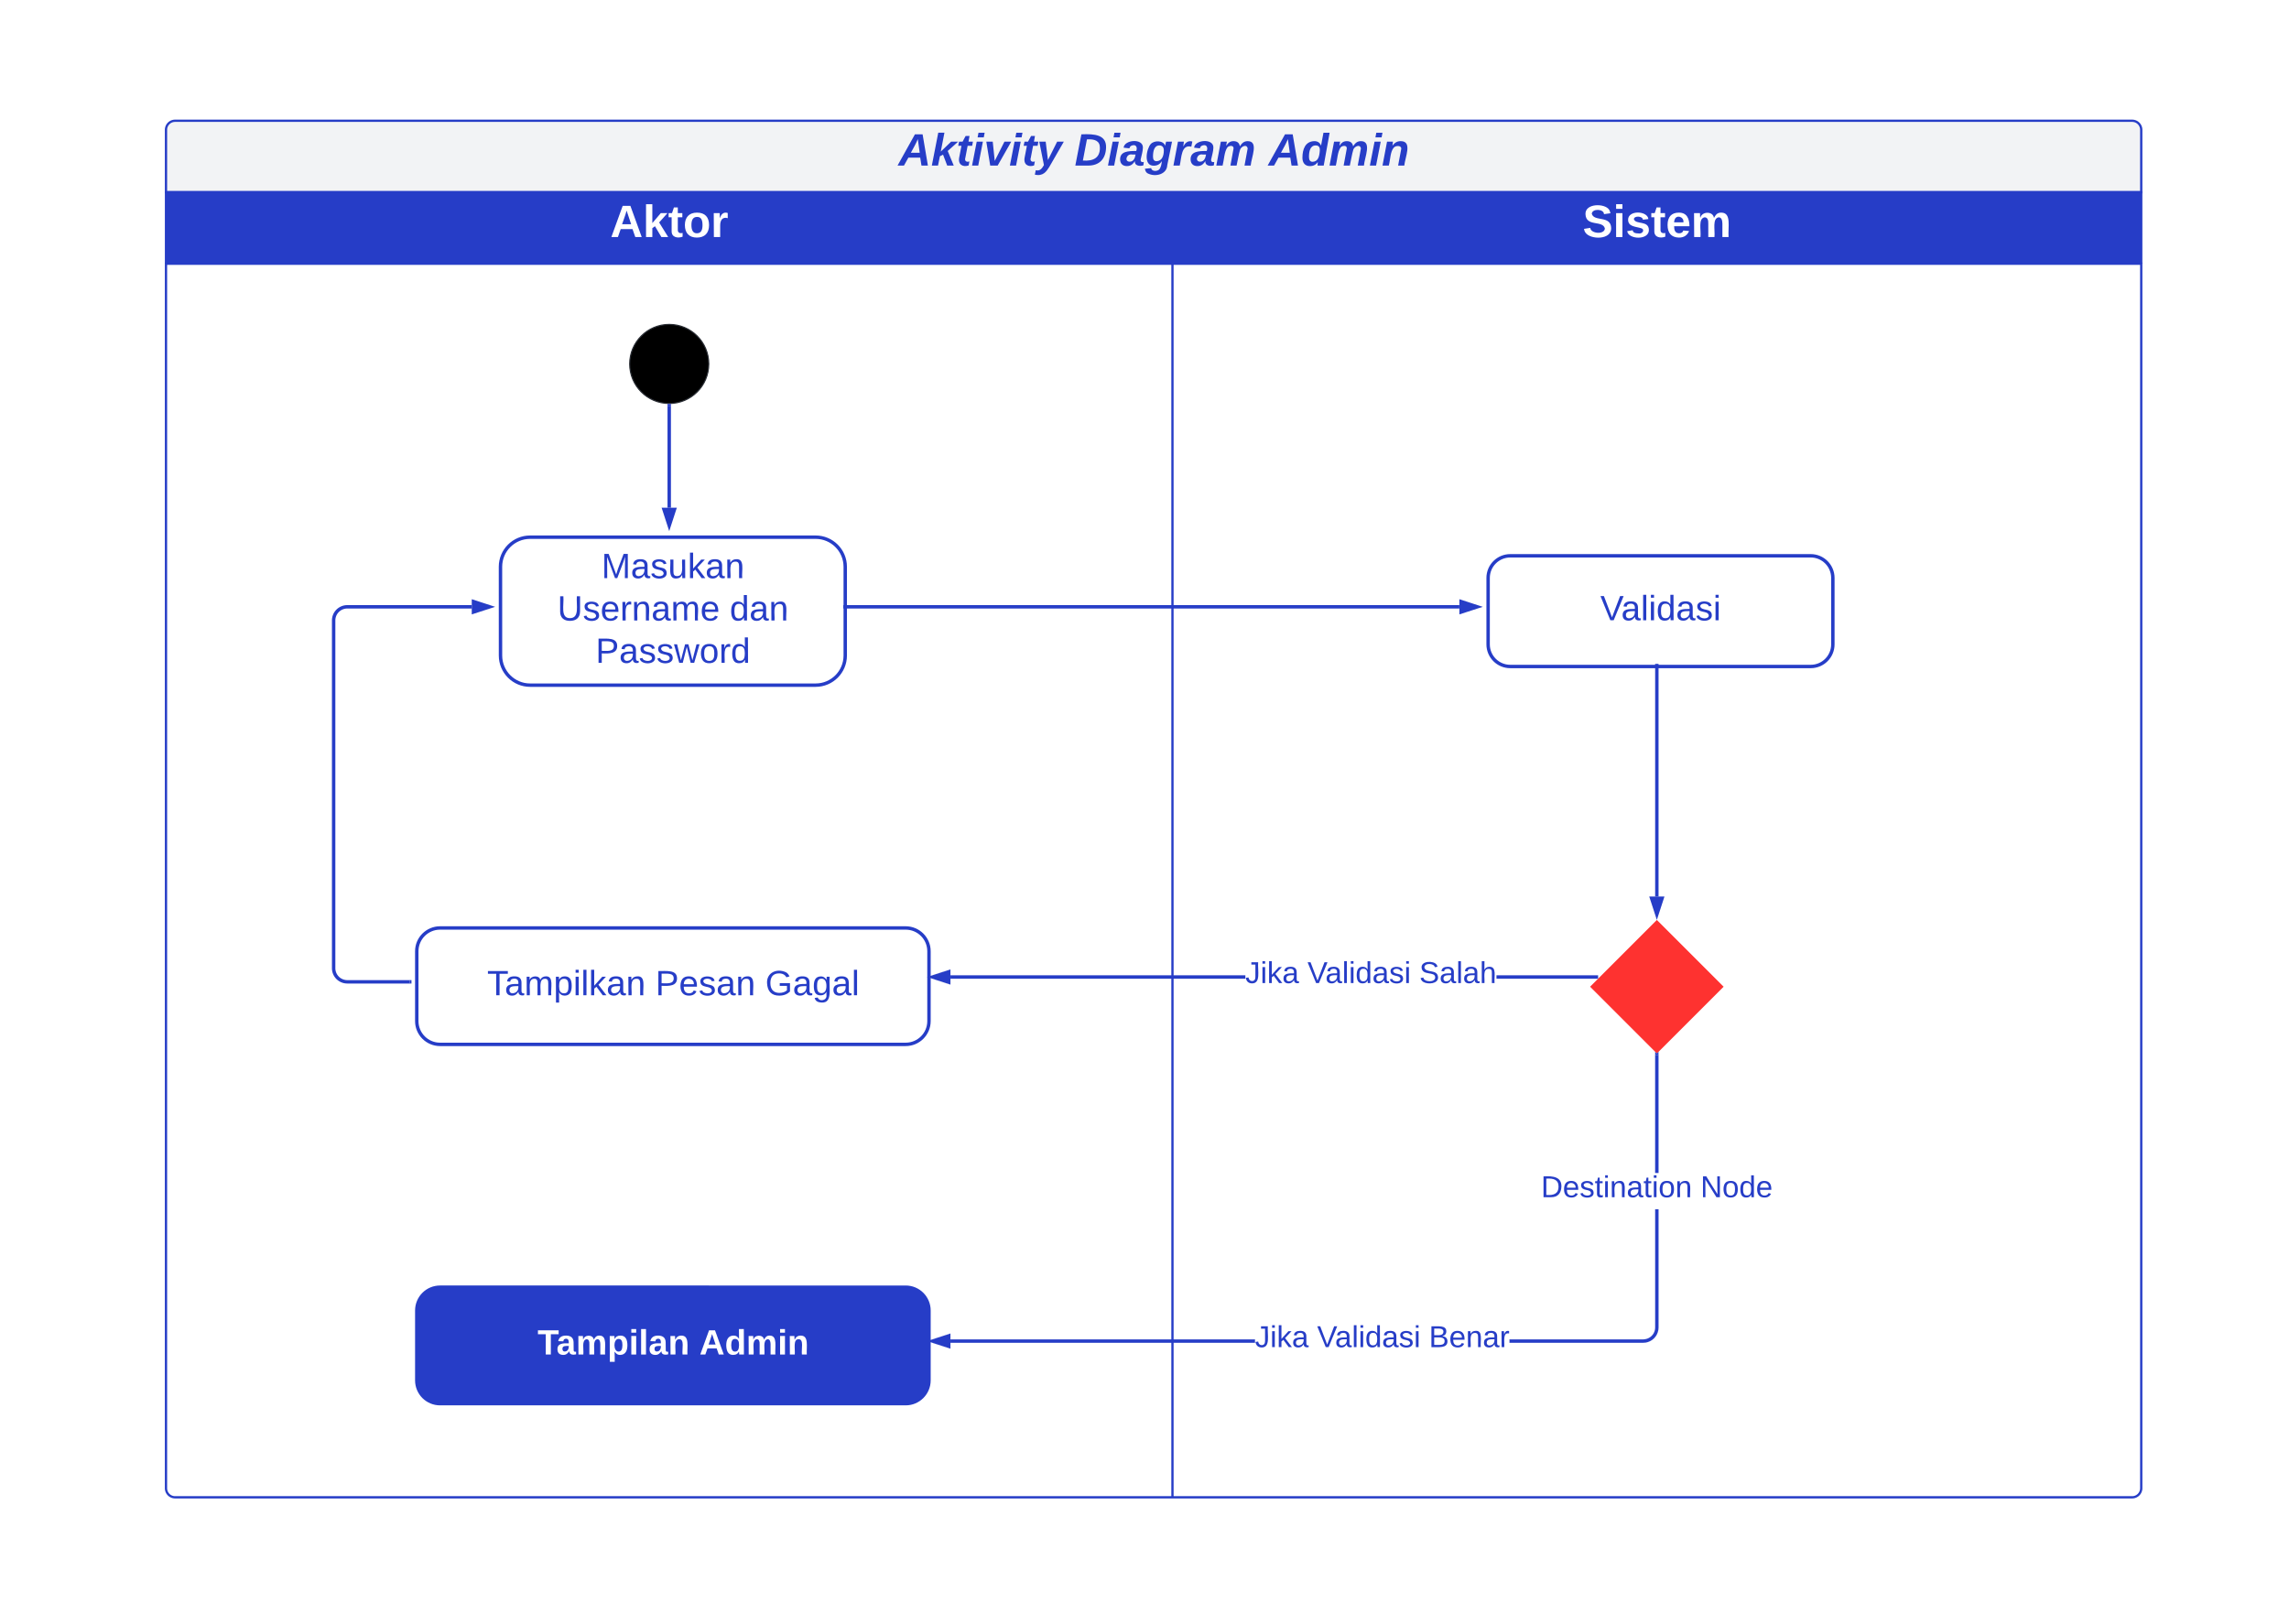 <svg xmlns="http://www.w3.org/2000/svg" xmlns:xlink="http://www.w3.org/1999/xlink" xmlns:lucid="lucid" width="2017" height="1431"><g transform="translate(-766 -263)" lucid:page-tab-id="gFMHfWlnkIFv"><path d="M912.27 432.43v-55a8 8 0 0 1 8-8H2644.8a8 8 0 0 1 8 8v55z" stroke="#263dc7" stroke-width="2" fill="#f2f3f5"/><path d="M912.27 495.43v-63h886.87v63M1799.14 495.43v-63h853.66v63" stroke="#263dc7" stroke-width="2" fill="#263dc7"/><path d="M1799.14 1582.6H920.27a8 8 0 0 1-8-8V495.44h886.87zM2652.8 495.43V1574.6a8 8 0 0 1-8 8h-845.66V495.44z" stroke="#263dc7" stroke-width="2" fill="#fff"/><use xlink:href="#a" transform="matrix(1,0,0,1,912.273,369.431) translate(645.389 39.5)"/><use xlink:href="#b" transform="matrix(1,0,0,1,912.273,369.431) translate(800.611 39.5)"/><use xlink:href="#c" transform="matrix(1,0,0,1,912.273,369.431) translate(971.5 39.5)"/><use xlink:href="#d" transform="matrix(1,0,0,1,912.273,432.431) translate(391.444 39.5)"/><use xlink:href="#e" transform="matrix(1,0,0,1,1799.138,432.431) translate(361.5 39.5)"/><path d="M1390.53 583.77c0 19.23-15.6 34.82-34.83 34.82-19.23 0-34.82-15.6-34.82-34.83 0-19.24 15.6-34.83 34.82-34.83 19.24 0 34.83 15.6 34.83 34.83z" stroke="#282c33"/><g filter="url(#f)"><path d="M1229.9 732.6c-14.4 0-26.1 11.66-26.1 26.07l.02 78.24c0 14.4 11.67 26.1 26.08 26.1h251.62c14.4 0 26.08-11.7 26.08-26.1v-78.23c0-14.4-11.68-26.08-26.08-26.08z" stroke="#263dc7" stroke-width="3" fill="#fff"/><use xlink:href="#g" transform="matrix(1,0,0,1,1211.815,740.589) translate(80.957 28.089)"/><use xlink:href="#h" transform="matrix(1,0,0,1,1211.815,740.589) translate(42.154 65.422)"/><use xlink:href="#i" transform="matrix(1,0,0,1,1211.815,740.589) translate(193.994 65.422)"/><use xlink:href="#j" transform="matrix(1,0,0,1,1211.815,740.589) translate(75.815 102.756)"/></g><g filter="url(#k)"><path d="M2093.6 749c-10.78 0-19.52 8.74-19.52 19.52v58.54c0 10.78 8.74 19.5 19.5 19.5h264.76c10.78 0 19.52-8.72 19.52-19.5v-58.54c0-10.78-8.74-19.52-19.52-19.52z" stroke="#263dc7" stroke-width="3" fill="#fff"/><use xlink:href="#l" transform="matrix(1,0,0,1,2082.079,757.003) translate(90.852 48.822)"/></g><path d="M2225.97 1073.77l58.84 58.84-58.83 58.85-58.84-58.84z" stroke="#000" stroke-opacity="0" stroke-width="3" fill="#fe3230"/><g filter="url(#m)"><path d="M1150.56 1077c-11.34 0-20.52 9.18-20.52 20.5v61.6c0 11.33 9.18 20.5 20.52 20.5h410.3c11.33 0 20.52-9.17 20.52-20.5v-61.6c0-11.32-9.2-20.5-20.53-20.5z" stroke="#263dc7" stroke-width="3" fill="#fff"/><use xlink:href="#n" transform="matrix(1,0,0,1,1138.036,1084.986) translate(54.019 51.322)"/><use xlink:href="#o" transform="matrix(1,0,0,1,1138.036,1084.986) translate(202.315 51.322)"/><use xlink:href="#p" transform="matrix(1,0,0,1,1138.036,1084.986) translate(299.105 51.322)"/></g><g filter="url(#m)"><path d="M1150.56 1393.6c-11.34 0-20.52 9.2-20.52 20.54v61.58c0 11.33 9.18 20.52 20.52 20.52h410.3c11.33 0 20.52-9.2 20.52-20.52v-61.58c0-11.34-9.2-20.53-20.53-20.53z" stroke="#263dc7" stroke-width="3" fill="#263dc7"/><use xlink:href="#q" transform="matrix(1,0,0,1,1138.036,1401.614) translate(98.438 51.322)"/><use xlink:href="#r" transform="matrix(1,0,0,1,1138.036,1401.614) translate(241.031 51.322)"/></g><path d="M1355.7 620.6v89.87" stroke="#263dc7" stroke-width="3" fill="none"/><path d="M1355.7 619.1l1.48-.1v1.63h-2.95V619z" stroke="#263dc7" stroke-width=".05" fill="#263dc7"/><path d="M1355.7 726.24l-4.63-14.27h9.27z" stroke="#263dc7" stroke-width="3" fill="#263dc7"/><path d="M1510.6 797.8h541.36" stroke="#263dc7" stroke-width="3" fill="none"/><path d="M1510.63 799.26h-1.53v-2.95h1.53z" stroke="#263dc7" stroke-width=".05" fill="#263dc7"/><path d="M2067.72 797.8l-14.26 4.62v-9.27z" stroke="#263dc7" stroke-width="3" fill="#263dc7"/><path d="M2225.97 849.57v203.58" stroke="#263dc7" stroke-width="3" fill="none"/><path d="M2227.44 849.6h-2.95v-1.53h2.94z" stroke="#263dc7" stroke-width=".05" fill="#263dc7"/><path d="M2225.97 1068.9l-4.64-14.25h9.27z" stroke="#263dc7" stroke-width="3" fill="#263dc7"/><path d="M1863.33 1125.53H1603.5v-2.95h259.83zm310.86 0h-89.53v-2.95h89.5z" stroke="#263dc7" stroke-width=".05" fill="#263dc7"/><path fill="#263dc7"/><path stroke="#263dc7" stroke-width=".05" fill="#263dc7"/><path d="M1602 1128.7l-14.27-4.65 14.27-4.63z" fill="#263dc7"/><path d="M1603.47 1130.72l-20.5-6.67 20.5-6.66zm-10.97-6.67l8.02 2.6v-5.2z" stroke="#263dc7" stroke-width=".05" fill="#263dc7"/><use xlink:href="#s" transform="matrix(1,0,0,1,1863.334,1108.052) translate(0 21.333)"/><use xlink:href="#t" transform="matrix(1,0,0,1,1863.334,1108.052) translate(54.741 21.333)"/><use xlink:href="#u" transform="matrix(1,0,0,1,1863.334,1108.052) translate(153.259 21.333)"/><path d="M1127.04 1128.3H1072a12 12 0 0 1-12-12V809.8a12 12 0 0 1 12-12h109.7" stroke="#263dc7" stroke-width="3" fill="none"/><path d="M1128.54 1129.78H1127v-2.95h1.54z" stroke="#263dc7" stroke-width=".05" fill="#263dc7"/><path d="M1197.46 797.8l-14.26 4.62v-9.27z" stroke="#263dc7" stroke-width="3" fill="#263dc7"/><path d="M1871.85 1446.4H1603.5v-2.95h268.35zm355.6-13.4l-.17 2.04-.5 2.05-.8 1.95-1.1 1.8-1.38 1.6-1.6 1.38-1.8 1.1-1.97.82-2.05.5-2.05.15h-117.88v-2.95h117.76l1.7-.13 1.62-.4 1.53-.62 1.4-.86 1.26-1.07 1.08-1.26.86-1.4.63-1.52.4-1.6.12-1.7v-104.1h2.94zm0-136.22h-2.96v-103.84h2.94z" stroke="#263dc7" stroke-width=".05" fill="#263dc7"/><path d="M2227.44 1192.98h-2.95v-3l1.47 1.46 1.47-1.47z" fill="#263dc7"/><path stroke="#263dc7" stroke-width=".05" fill="#263dc7"/><path d="M1602 1449.56l-14.27-4.63 14.26-4.64z" fill="#263dc7"/><path d="M1603.47 1451.6l-20.5-6.67 20.5-6.67zm-10.97-6.67l8.02 2.6v-5.2z" stroke="#263dc7" stroke-width=".05" fill="#263dc7"/><g><use xlink:href="#v" transform="matrix(1,0,0,1,2123.895,1296.779) translate(0 21.333)"/><use xlink:href="#w" transform="matrix(1,0,0,1,2123.895,1296.779) translate(140.519 21.333)"/></g><g><use xlink:href="#s" transform="matrix(1,0,0,1,1871.852,1428.928) translate(0 21.333)"/><use xlink:href="#t" transform="matrix(1,0,0,1,1871.852,1428.928) translate(54.741 21.333)"/><use xlink:href="#x" transform="matrix(1,0,0,1,1871.852,1428.928) translate(153.259 21.333)"/></g><defs><path fill="#263dc7" d="M183 0l-10-63H79L44 0H-7l138-248h61L234 0h-51zm-14-102l-15-108c-16 38-36 73-55 108h70" id="y"/><path fill="#263dc7" d="M128 0L95-87 70-74 55 0H6l51-261h49L77-111l82-79h56l-83 74L180 0h-52" id="z"/><path fill="#263dc7" d="M72-63c-8 23 5 39 32 30L98-1C54 14 12-6 23-64l18-93H15l7-33h28l24-45h31l-8 45h35l-6 33H90" id="A"/><path fill="#263dc7" d="M50-224l7-37h49l-7 37H50zM6 0l37-190h49L55 0H6" id="B"/><path fill="#263dc7" d="M109 0H50L19-190h51L86-37l77-153h54" id="C"/><path fill="#263dc7" d="M100 10C77 47 50 87-15 72l7-35c37 9 51-18 65-41L20-190h51L89-44l73-146h53" id="D"/><g id="a"><use transform="matrix(0.111,0,0,0.111,0,0)" xlink:href="#y"/><use transform="matrix(0.111,0,0,0.111,28.778,0)" xlink:href="#z"/><use transform="matrix(0.111,0,0,0.111,51,0)" xlink:href="#A"/><use transform="matrix(0.111,0,0,0.111,64.222,0)" xlink:href="#B"/><use transform="matrix(0.111,0,0,0.111,75.333,0)" xlink:href="#C"/><use transform="matrix(0.111,0,0,0.111,97.556,0)" xlink:href="#B"/><use transform="matrix(0.111,0,0,0.111,108.667,0)" xlink:href="#A"/><use transform="matrix(0.111,0,0,0.111,121.889,0)" xlink:href="#D"/></g><path fill="#263dc7" d="M250-142C247-53 197 0 108 0H6l48-248c105-5 200 3 196 106zm-49 2c1-57-42-72-103-68L66-40c84 6 135-22 135-100" id="E"/><path fill="#263dc7" d="M166-52c-4 17 5 29 24 23l-3 27c-30 11-74 1-67-34C105-15 91 4 56 4 23 4 3-15 2-49c0-64 63-67 128-67 10-22 3-53-29-45-13 3-22 10-25 24l-46-5c5-64 156-77 153 0-1 33-11 60-17 90zM97-88c-44-9-64 57-19 57 31 0 42-28 47-57H97" id="F"/><path fill="#263dc7" d="M45-171c29-32 103-29 114 14 2-11 5-23 8-33h47L176-2c-3 70-92 96-155 64C9 56 1 42-1 25l50-5c2 28 48 27 63 11 13-13 20-45 21-66-13 20-30 35-62 36-87 3-60-134-26-172zM94-35c41-3 55-43 55-86 0-24-12-39-35-39-43 0-51 48-51 90 0 22 9 37 31 35" id="G"/><path fill="#263dc7" d="M84-151c13-25 34-51 72-40l-8 41C67-170 71-64 56 0H6l36-190h47" id="H"/><path fill="#263dc7" d="M255-194c90 0 29 129 24 194h-49l25-136c-7-39-53-14-60 9-12 38-18 85-28 127h-49l25-136c2-29-39-23-50-7C69-108 68-47 56 0H6l36-190h48c-1 10-6 24-4 32 12-20 27-36 57-36s46 15 50 41c14-21 29-41 62-41" id="I"/><g id="b"><use transform="matrix(0.111,0,0,0.111,0,0)" xlink:href="#E"/><use transform="matrix(0.111,0,0,0.111,28.778,0)" xlink:href="#B"/><use transform="matrix(0.111,0,0,0.111,39.889,0)" xlink:href="#F"/><use transform="matrix(0.111,0,0,0.111,62.111,0)" xlink:href="#G"/><use transform="matrix(0.111,0,0,0.111,86.444,0)" xlink:href="#H"/><use transform="matrix(0.111,0,0,0.111,102,0)" xlink:href="#F"/><use transform="matrix(0.111,0,0,0.111,124.222,0)" xlink:href="#I"/></g><path fill="#263dc7" d="M132-28C118-9 101 4 69 4 30 4 10-23 10-62c0-70 24-129 92-132 31-1 47 14 56 35l19-102h49L179 0h-49zM62-69c0 22 7 39 29 39 45-2 54-45 57-90 2-27-10-40-33-40-44 0-53 48-53 91" id="J"/><path fill="#263dc7" d="M151-194c95 0 34 128 28 194h-49l25-134c0-29-45-25-59-9C67-111 69-48 56 0H6l36-190h47l-4 32c15-20 33-36 66-36" id="K"/><g id="c"><use transform="matrix(0.111,0,0,0.111,0,0)" xlink:href="#y"/><use transform="matrix(0.111,0,0,0.111,28.778,0)" xlink:href="#J"/><use transform="matrix(0.111,0,0,0.111,53.111,0)" xlink:href="#I"/><use transform="matrix(0.111,0,0,0.111,88.667,0)" xlink:href="#B"/><use transform="matrix(0.111,0,0,0.111,99.778,0)" xlink:href="#K"/></g><path fill="#fff" d="M199 0l-22-63H83L61 0H9l90-248h61L250 0h-51zm-33-102l-36-108c-10 38-24 72-36 108h72" id="L"/><path fill="#fff" d="M147 0L96-86 75-71V0H25v-261h50v150l67-79h53l-66 74L201 0h-54" id="M"/><path fill="#fff" d="M115-3C79 11 28 4 28-45v-112H4v-33h27l15-45h31v45h36v33H77v99c-1 23 16 31 38 25v30" id="N"/><path fill="#fff" d="M110-194c64 0 96 36 96 99 0 64-35 99-97 99-61 0-95-36-95-99 0-62 34-99 96-99zm-1 164c35 0 45-28 45-65 0-40-10-65-43-65-34 0-45 26-45 65 0 36 10 65 43 65" id="O"/><path fill="#fff" d="M135-150c-39-12-60 13-60 57V0H25l-1-190h47c2 13-1 29 3 40 6-28 27-53 61-41v41" id="P"/><g id="d"><use transform="matrix(0.111,0,0,0.111,0,0)" xlink:href="#L"/><use transform="matrix(0.111,0,0,0.111,28.778,0)" xlink:href="#M"/><use transform="matrix(0.111,0,0,0.111,51,0)" xlink:href="#N"/><use transform="matrix(0.111,0,0,0.111,64.222,0)" xlink:href="#O"/><use transform="matrix(0.111,0,0,0.111,88.556,0)" xlink:href="#P"/></g><path fill="#fff" d="M169-182c-1-43-94-46-97-3 18 66 151 10 154 114 3 95-165 93-204 36-6-8-10-19-12-30l50-8c3 46 112 56 116 5-17-69-150-10-154-114-4-87 153-88 188-35 5 8 8 18 10 28" id="Q"/><path fill="#fff" d="M25-224v-37h50v37H25zM25 0v-190h50V0H25" id="R"/><path fill="#fff" d="M137-138c1-29-70-34-71-4 15 46 118 7 119 86 1 83-164 76-172 9l43-7c4 19 20 25 44 25 33 8 57-30 24-41C81-84 22-81 20-136c-2-80 154-74 161-7" id="S"/><path fill="#fff" d="M185-48c-13 30-37 53-82 52C43 2 14-33 14-96s30-98 90-98c62 0 83 45 84 108H66c0 31 8 55 39 56 18 0 30-7 34-22zm-45-69c5-46-57-63-70-21-2 6-4 13-4 21h74" id="T"/><path fill="#fff" d="M220-157c-53 9-28 100-34 157h-49v-107c1-27-5-49-29-50C55-147 81-57 75 0H25l-1-190h47c2 12-1 28 3 38 10-53 101-56 108 0 13-22 24-43 59-42 82 1 51 116 57 194h-49v-107c-1-25-5-48-29-50" id="U"/><g id="e"><use transform="matrix(0.111,0,0,0.111,0,0)" xlink:href="#Q"/><use transform="matrix(0.111,0,0,0.111,26.667,0)" xlink:href="#R"/><use transform="matrix(0.111,0,0,0.111,37.778,0)" xlink:href="#S"/><use transform="matrix(0.111,0,0,0.111,60,0)" xlink:href="#N"/><use transform="matrix(0.111,0,0,0.111,73.222,0)" xlink:href="#T"/><use transform="matrix(0.111,0,0,0.111,95.444,0)" xlink:href="#U"/></g><path fill="#263dc7" d="M240 0l2-218c-23 76-54 145-80 218h-23L58-218 59 0H30v-248h44l77 211c21-75 51-140 76-211h43V0h-30" id="V"/><path fill="#263dc7" d="M141-36C126-15 110 5 73 4 37 3 15-17 15-53c-1-64 63-63 125-63 3-35-9-54-41-54-24 1-41 7-42 31l-33-3c5-37 33-52 76-52 45 0 72 20 72 64v82c-1 20 7 32 28 27v20c-31 9-61-2-59-35zM48-53c0 20 12 33 32 33 41-3 63-29 60-74-43 2-92-5-92 41" id="W"/><path fill="#263dc7" d="M135-143c-3-34-86-38-87 0 15 53 115 12 119 90S17 21 10-45l28-5c4 36 97 45 98 0-10-56-113-15-118-90-4-57 82-63 122-42 12 7 21 19 24 35" id="X"/><path fill="#263dc7" d="M84 4C-5 8 30-112 23-190h32v120c0 31 7 50 39 49 72-2 45-101 50-169h31l1 190h-30c-1-10 1-25-2-33-11 22-28 36-60 37" id="Y"/><path fill="#263dc7" d="M143 0L79-87 56-68V0H24v-261h32v163l83-92h37l-77 82L181 0h-38" id="Z"/><path fill="#263dc7" d="M117-194c89-4 53 116 60 194h-32v-121c0-31-8-49-39-48C34-167 62-67 57 0H25l-1-190h30c1 10-1 24 2 32 11-22 29-35 61-36" id="aa"/><g id="g"><use transform="matrix(0.086,0,0,0.086,0,0)" xlink:href="#V"/><use transform="matrix(0.086,0,0,0.086,25.84,0)" xlink:href="#W"/><use transform="matrix(0.086,0,0,0.086,43.123,0)" xlink:href="#X"/><use transform="matrix(0.086,0,0,0.086,58.679,0)" xlink:href="#Y"/><use transform="matrix(0.086,0,0,0.086,75.963,0)" xlink:href="#Z"/><use transform="matrix(0.086,0,0,0.086,91.519,0)" xlink:href="#W"/><use transform="matrix(0.086,0,0,0.086,108.802,0)" xlink:href="#aa"/></g><path fill="#263dc7" d="M232-93c-1 65-40 97-104 97C67 4 28-28 28-90v-158h33c8 89-33 224 67 224 102 0 64-133 71-224h33v155" id="ab"/><path fill="#263dc7" d="M100-194c63 0 86 42 84 106H49c0 40 14 67 53 68 26 1 43-12 49-29l28 8c-11 28-37 45-77 45C44 4 14-33 15-96c1-61 26-98 85-98zm52 81c6-60-76-77-97-28-3 7-6 17-6 28h103" id="ac"/><path fill="#263dc7" d="M114-163C36-179 61-72 57 0H25l-1-190h30c1 12-1 29 2 39 6-27 23-49 58-41v29" id="ad"/><path fill="#263dc7" d="M210-169c-67 3-38 105-44 169h-31v-121c0-29-5-50-35-48C34-165 62-65 56 0H25l-1-190h30c1 10-1 24 2 32 10-44 99-50 107 0 11-21 27-35 58-36 85-2 47 119 55 194h-31v-121c0-29-5-49-35-48" id="ae"/><g id="h"><use transform="matrix(0.086,0,0,0.086,0,0)" xlink:href="#ab"/><use transform="matrix(0.086,0,0,0.086,22.383,0)" xlink:href="#X"/><use transform="matrix(0.086,0,0,0.086,37.938,0)" xlink:href="#ac"/><use transform="matrix(0.086,0,0,0.086,55.222,0)" xlink:href="#ad"/><use transform="matrix(0.086,0,0,0.086,65.506,0)" xlink:href="#aa"/><use transform="matrix(0.086,0,0,0.086,82.79,0)" xlink:href="#W"/><use transform="matrix(0.086,0,0,0.086,100.074,0)" xlink:href="#ae"/><use transform="matrix(0.086,0,0,0.086,125.914,0)" xlink:href="#ac"/></g><path fill="#263dc7" d="M85-194c31 0 48 13 60 33l-1-100h32l1 261h-30c-2-10 0-23-3-31C134-8 116 4 85 4 32 4 16-35 15-94c0-66 23-100 70-100zm9 24c-40 0-46 34-46 75 0 40 6 74 45 74 42 0 51-32 51-76 0-42-9-74-50-73" id="af"/><g id="i"><use transform="matrix(0.086,0,0,0.086,0,0)" xlink:href="#af"/><use transform="matrix(0.086,0,0,0.086,17.284,0)" xlink:href="#W"/><use transform="matrix(0.086,0,0,0.086,34.568,0)" xlink:href="#aa"/></g><path fill="#263dc7" d="M30-248c87 1 191-15 191 75 0 78-77 80-158 76V0H30v-248zm33 125c57 0 124 11 124-50 0-59-68-47-124-48v98" id="ag"/><path fill="#263dc7" d="M206 0h-36l-40-164L89 0H53L-1-190h32L70-26l43-164h34l41 164 42-164h31" id="ah"/><path fill="#263dc7" d="M100-194c62-1 85 37 85 99 1 63-27 99-86 99S16-35 15-95c0-66 28-99 85-99zM99-20c44 1 53-31 53-75 0-43-8-75-51-75s-53 32-53 75 10 74 51 75" id="ai"/><g id="j"><use transform="matrix(0.086,0,0,0.086,0,0)" xlink:href="#ag"/><use transform="matrix(0.086,0,0,0.086,20.741,0)" xlink:href="#W"/><use transform="matrix(0.086,0,0,0.086,38.025,0)" xlink:href="#X"/><use transform="matrix(0.086,0,0,0.086,53.58,0)" xlink:href="#X"/><use transform="matrix(0.086,0,0,0.086,69.136,0)" xlink:href="#ah"/><use transform="matrix(0.086,0,0,0.086,91.519,0)" xlink:href="#ai"/><use transform="matrix(0.086,0,0,0.086,108.802,0)" xlink:href="#ad"/><use transform="matrix(0.086,0,0,0.086,119.086,0)" xlink:href="#af"/></g><filter id="f" filterUnits="objectBoundingBox" x="-.01" y="-.01" width="1.03" height="1.08"><feOffset result="offOut" in="SourceAlpha" dx="3.21" dy="3.83"/><feGaussianBlur result="blurOut" in="offOut" stdDeviation="2.5"/><feColorMatrix result="colorOut" in="blurOut" values="0 0 0 0 0.06 0 0 0 0 0.096 0 0 0 0 0.312 0 0 0 0.4 0"/><feBlend in="SourceGraphic" in2="colorOut"/></filter><path fill="#263dc7" d="M137 0h-34L2-248h35l83 218 83-218h36" id="aj"/><path fill="#263dc7" d="M24 0v-261h32V0H24" id="ak"/><path fill="#263dc7" d="M24-231v-30h32v30H24zM24 0v-190h32V0H24" id="al"/><g id="l"><use transform="matrix(0.086,0,0,0.086,0,0)" xlink:href="#aj"/><use transform="matrix(0.086,0,0,0.086,18.407,0)" xlink:href="#W"/><use transform="matrix(0.086,0,0,0.086,35.691,0)" xlink:href="#ak"/><use transform="matrix(0.086,0,0,0.086,42.519,0)" xlink:href="#al"/><use transform="matrix(0.086,0,0,0.086,49.346,0)" xlink:href="#af"/><use transform="matrix(0.086,0,0,0.086,66.63,0)" xlink:href="#W"/><use transform="matrix(0.086,0,0,0.086,83.914,0)" xlink:href="#X"/><use transform="matrix(0.086,0,0,0.086,99.469,0)" xlink:href="#al"/></g><filter id="k" filterUnits="objectBoundingBox" x="-.01" y="-.01" width="1.03" height="1.1"><feOffset result="offOut" in="SourceAlpha" dx="3.21" dy="3.83"/><feGaussianBlur result="blurOut" in="offOut" stdDeviation="2.5"/><feColorMatrix result="colorOut" in="blurOut" values="0 0 0 0 0.06 0 0 0 0 0.096 0 0 0 0 0.312 0 0 0 0.4 0"/><feBlend in="SourceGraphic" in2="colorOut"/></filter><path fill="#263dc7" d="M127-220V0H93v-220H8v-28h204v28h-85" id="am"/><path fill="#263dc7" d="M115-194c55 1 70 41 70 98S169 2 115 4C84 4 66-9 55-30l1 105H24l-1-265h31l2 30c10-21 28-34 59-34zm-8 174c40 0 45-34 45-75s-6-73-45-74c-42 0-51 32-51 76 0 43 10 73 51 73" id="an"/><g id="n"><use transform="matrix(0.086,0,0,0.086,0,0)" xlink:href="#am"/><use transform="matrix(0.086,0,0,0.086,15.469,0)" xlink:href="#W"/><use transform="matrix(0.086,0,0,0.086,32.753,0)" xlink:href="#ae"/><use transform="matrix(0.086,0,0,0.086,58.593,0)" xlink:href="#an"/><use transform="matrix(0.086,0,0,0.086,75.877,0)" xlink:href="#al"/><use transform="matrix(0.086,0,0,0.086,82.704,0)" xlink:href="#ak"/><use transform="matrix(0.086,0,0,0.086,89.531,0)" xlink:href="#Z"/><use transform="matrix(0.086,0,0,0.086,105.086,0)" xlink:href="#W"/><use transform="matrix(0.086,0,0,0.086,122.37,0)" xlink:href="#aa"/></g><g id="o"><use transform="matrix(0.086,0,0,0.086,0,0)" xlink:href="#ag"/><use transform="matrix(0.086,0,0,0.086,20.741,0)" xlink:href="#ac"/><use transform="matrix(0.086,0,0,0.086,38.025,0)" xlink:href="#X"/><use transform="matrix(0.086,0,0,0.086,53.58,0)" xlink:href="#W"/><use transform="matrix(0.086,0,0,0.086,70.864,0)" xlink:href="#aa"/></g><path fill="#263dc7" d="M143 4C61 4 22-44 18-125c-5-107 100-154 193-111 17 8 29 25 37 43l-32 9c-13-25-37-40-76-40-61 0-88 39-88 99 0 61 29 100 91 101 35 0 62-11 79-27v-45h-74v-28h105v86C228-13 192 4 143 4" id="ao"/><path fill="#263dc7" d="M177-190C167-65 218 103 67 71c-23-6-38-20-44-43l32-5c15 47 100 32 89-28v-30C133-14 115 1 83 1 29 1 15-40 15-95c0-56 16-97 71-98 29-1 48 16 59 35 1-10 0-23 2-32h30zM94-22c36 0 50-32 50-73 0-42-14-75-50-75-39 0-46 34-46 75s6 73 46 73" id="ap"/><g id="p"><use transform="matrix(0.086,0,0,0.086,0,0)" xlink:href="#ao"/><use transform="matrix(0.086,0,0,0.086,24.198,0)" xlink:href="#W"/><use transform="matrix(0.086,0,0,0.086,41.481,0)" xlink:href="#ap"/><use transform="matrix(0.086,0,0,0.086,58.765,0)" xlink:href="#W"/><use transform="matrix(0.086,0,0,0.086,76.049,0)" xlink:href="#ak"/></g><filter id="m" filterUnits="objectBoundingBox" x="0" y="-.01" width="1.02" height="1.1"><feOffset result="offOut" in="SourceAlpha" dx="3.21" dy="3.83"/><feGaussianBlur result="blurOut" in="offOut" stdDeviation="2.5"/><feColorMatrix result="colorOut" in="blurOut" values="0 0 0 0 0.06 0 0 0 0 0.096 0 0 0 0 0.312 0 0 0 0.4 0"/><feBlend in="SourceGraphic" in2="colorOut"/></filter><path fill="#fff" d="M136-208V0H84v-208H4v-40h212v40h-80" id="aq"/><path fill="#fff" d="M133-34C117-15 103 5 69 4 32 3 11-16 11-54c-1-60 55-63 116-61 1-26-3-47-28-47-18 1-26 9-28 27l-52-2c7-38 36-58 82-57s74 22 75 68l1 82c-1 14 12 18 25 15v27c-30 8-71 5-69-32zm-48 3c29 0 43-24 42-57-32 0-66-3-65 30 0 17 8 27 23 27" id="ar"/><path fill="#fff" d="M135-194c53 0 70 44 70 98 0 56-19 98-73 100-31 1-45-17-59-34 3 33 2 69 2 105H25l-1-265h48c2 10 0 23 3 31 11-24 29-35 60-35zM114-30c33 0 39-31 40-66 0-38-9-64-40-64-56 0-55 130 0 130" id="as"/><path fill="#fff" d="M25 0v-261h50V0H25" id="at"/><path fill="#fff" d="M135-194c87-1 58 113 63 194h-50c-7-57 23-157-34-157-59 0-34 97-39 157H25l-1-190h47c2 12-1 28 3 38 12-26 28-41 61-42" id="au"/><g id="q"><use transform="matrix(0.086,0,0,0.086,0,0)" xlink:href="#aq"/><use transform="matrix(0.086,0,0,0.086,16.593,0)" xlink:href="#ar"/><use transform="matrix(0.086,0,0,0.086,33.877,0)" xlink:href="#U"/><use transform="matrix(0.086,0,0,0.086,61.531,0)" xlink:href="#as"/><use transform="matrix(0.086,0,0,0.086,80.457,0)" xlink:href="#R"/><use transform="matrix(0.086,0,0,0.086,89.099,0)" xlink:href="#at"/><use transform="matrix(0.086,0,0,0.086,97.741,0)" xlink:href="#ar"/><use transform="matrix(0.086,0,0,0.086,115.025,0)" xlink:href="#au"/></g><path fill="#fff" d="M88-194c31-1 46 15 58 34l-1-101h50l1 261h-48c-2-10 0-23-3-31C134-8 116 4 84 4 32 4 16-41 15-95c0-56 19-97 73-99zm17 164c33 0 40-30 41-66 1-37-9-64-41-64s-38 30-39 65c0 43 13 65 39 65" id="av"/><g id="r"><use transform="matrix(0.086,0,0,0.086,0,0)" xlink:href="#L"/><use transform="matrix(0.086,0,0,0.086,22.383,0)" xlink:href="#av"/><use transform="matrix(0.086,0,0,0.086,41.309,0)" xlink:href="#U"/><use transform="matrix(0.086,0,0,0.086,68.963,0)" xlink:href="#R"/><use transform="matrix(0.086,0,0,0.086,77.605,0)" xlink:href="#au"/></g><path fill="#263dc7" d="M153-248C145-148 188 4 80 4 36 3 13-21 6-62l32-5c4 25 16 42 43 43 27 0 39-20 39-49v-147H72v-28h81" id="aw"/><g id="s"><use transform="matrix(0.074,0,0,0.074,0,0)" xlink:href="#aw"/><use transform="matrix(0.074,0,0,0.074,13.333,0)" xlink:href="#al"/><use transform="matrix(0.074,0,0,0.074,19.185,0)" xlink:href="#Z"/><use transform="matrix(0.074,0,0,0.074,32.519,0)" xlink:href="#W"/></g><g id="t"><use transform="matrix(0.074,0,0,0.074,0,0)" xlink:href="#aj"/><use transform="matrix(0.074,0,0,0.074,15.778,0)" xlink:href="#W"/><use transform="matrix(0.074,0,0,0.074,30.593,0)" xlink:href="#ak"/><use transform="matrix(0.074,0,0,0.074,36.444,0)" xlink:href="#al"/><use transform="matrix(0.074,0,0,0.074,42.296,0)" xlink:href="#af"/><use transform="matrix(0.074,0,0,0.074,57.111,0)" xlink:href="#W"/><use transform="matrix(0.074,0,0,0.074,71.926,0)" xlink:href="#X"/><use transform="matrix(0.074,0,0,0.074,85.259,0)" xlink:href="#al"/></g><path fill="#263dc7" d="M185-189c-5-48-123-54-124 2 14 75 158 14 163 119 3 78-121 87-175 55-17-10-28-26-33-46l33-7c5 56 141 63 141-1 0-78-155-14-162-118-5-82 145-84 179-34 5 7 8 16 11 25" id="ax"/><path fill="#263dc7" d="M106-169C34-169 62-67 57 0H25v-261h32l-1 103c12-21 28-36 61-36 89 0 53 116 60 194h-32v-121c2-32-8-49-39-48" id="ay"/><g id="u"><use transform="matrix(0.074,0,0,0.074,0,0)" xlink:href="#ax"/><use transform="matrix(0.074,0,0,0.074,17.778,0)" xlink:href="#W"/><use transform="matrix(0.074,0,0,0.074,32.593,0)" xlink:href="#ak"/><use transform="matrix(0.074,0,0,0.074,38.444,0)" xlink:href="#W"/><use transform="matrix(0.074,0,0,0.074,53.259,0)" xlink:href="#ay"/></g><path fill="#263dc7" d="M30-248c118-7 216 8 213 122C240-48 200 0 122 0H30v-248zM63-27c89 8 146-16 146-99s-60-101-146-95v194" id="az"/><path fill="#263dc7" d="M59-47c-2 24 18 29 38 22v24C64 9 27 4 27-40v-127H5v-23h24l9-43h21v43h35v23H59v120" id="aA"/><g id="v"><use transform="matrix(0.074,0,0,0.074,0,0)" xlink:href="#az"/><use transform="matrix(0.074,0,0,0.074,19.185,0)" xlink:href="#ac"/><use transform="matrix(0.074,0,0,0.074,34,0)" xlink:href="#X"/><use transform="matrix(0.074,0,0,0.074,47.333,0)" xlink:href="#aA"/><use transform="matrix(0.074,0,0,0.074,54.741,0)" xlink:href="#al"/><use transform="matrix(0.074,0,0,0.074,60.593,0)" xlink:href="#aa"/><use transform="matrix(0.074,0,0,0.074,75.407,0)" xlink:href="#W"/><use transform="matrix(0.074,0,0,0.074,90.222,0)" xlink:href="#aA"/><use transform="matrix(0.074,0,0,0.074,97.63,0)" xlink:href="#al"/><use transform="matrix(0.074,0,0,0.074,103.481,0)" xlink:href="#ai"/><use transform="matrix(0.074,0,0,0.074,118.296,0)" xlink:href="#aa"/></g><path fill="#263dc7" d="M190 0L58-211 59 0H30v-248h39L202-35l-2-213h31V0h-41" id="aB"/><g id="w"><use transform="matrix(0.074,0,0,0.074,0,0)" xlink:href="#aB"/><use transform="matrix(0.074,0,0,0.074,19.185,0)" xlink:href="#ai"/><use transform="matrix(0.074,0,0,0.074,34,0)" xlink:href="#af"/><use transform="matrix(0.074,0,0,0.074,48.815,0)" xlink:href="#ac"/></g><path fill="#263dc7" d="M160-131c35 5 61 23 61 61C221 17 115-2 30 0v-248c76 3 177-17 177 60 0 33-19 50-47 57zm-97-11c50-1 110 9 110-42 0-47-63-36-110-37v79zm0 115c55-2 124 14 124-45 0-56-70-42-124-44v89" id="aC"/><g id="x"><use transform="matrix(0.074,0,0,0.074,0,0)" xlink:href="#aC"/><use transform="matrix(0.074,0,0,0.074,17.778,0)" xlink:href="#ac"/><use transform="matrix(0.074,0,0,0.074,32.593,0)" xlink:href="#aa"/><use transform="matrix(0.074,0,0,0.074,47.407,0)" xlink:href="#W"/><use transform="matrix(0.074,0,0,0.074,62.222,0)" xlink:href="#ad"/></g></defs></g></svg>